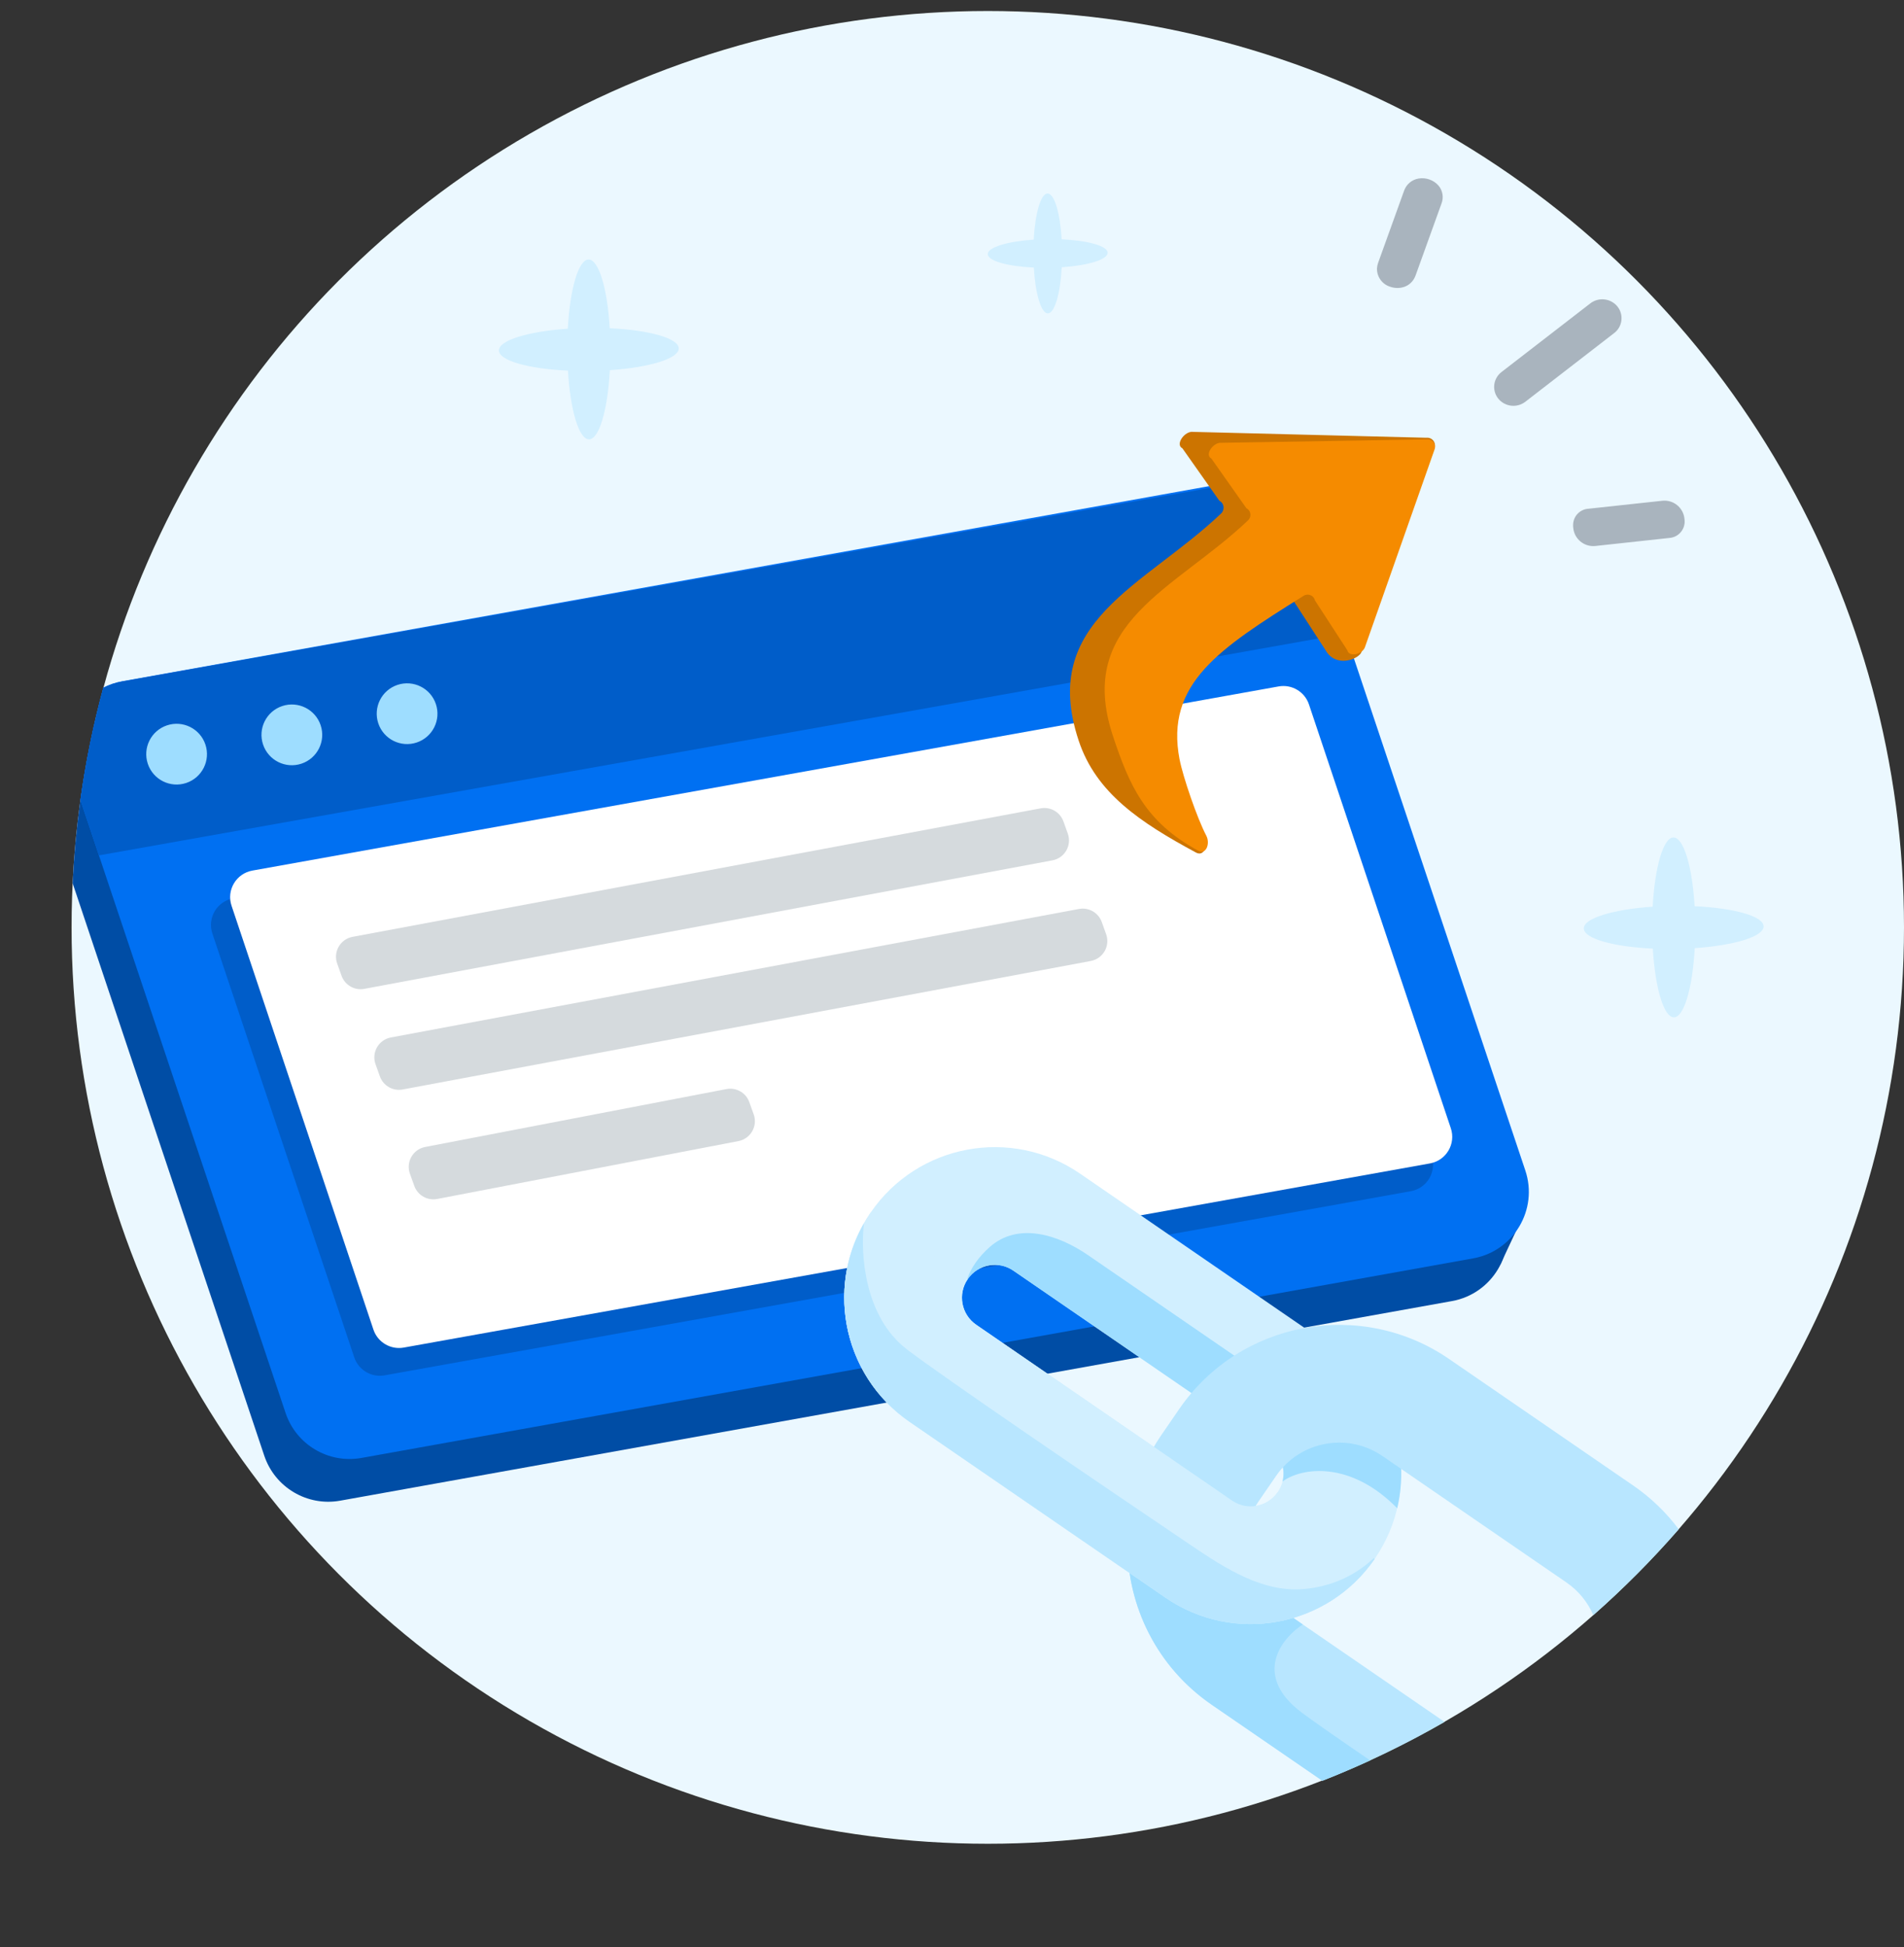 <svg width="133" height="136" viewBox="0 0 133 136" fill="none" xmlns="http://www.w3.org/2000/svg">
<rect x="0" y="0" width="133" height="136" fill="#333333" stroke="none"/>
<circle cx="69" cy="64.769" r="64" fill="#EBF8FF"/>
<path fill-rule="evenodd" clip-rule="evenodd" d="M5.073 61.68C5.252 57.919 5.755 54.244 6.556 50.682C6.715 50.635 6.878 50.597 7.045 50.567L84.704 36.628C87.007 36.214 89.265 37.553 90.008 39.771L105.06 84.731C105.973 87.458 104.252 90.36 101.422 90.868L23.763 104.808C21.46 105.221 19.202 103.883 18.459 101.664L5.073 61.68Z" fill="#004DA5"/>
<path d="M104.827 85.777L104.797 88.329L105.993 85.776L104.827 85.777Z" fill="#004DA5"/>
<path fill-rule="evenodd" clip-rule="evenodd" d="M7.212 48.027C7.617 47.82 8.059 47.667 8.533 47.582L86.192 33.643C88.496 33.23 90.753 34.568 91.496 36.787L106.548 81.746C107.461 84.473 105.741 87.376 102.91 87.884L25.251 101.823C22.948 102.236 20.69 100.898 19.947 98.679L5.614 55.866C5.986 53.197 6.522 50.58 7.212 48.027Z" fill="#0070F2"/>
<path fill-rule="evenodd" clip-rule="evenodd" d="M7.209 48.038C7.617 47.828 8.065 47.674 8.544 47.589L86.243 33.771C88.544 33.361 90.798 34.7 91.54 36.916L93.996 44.253L6.911 59.74L5.614 55.865C5.985 53.2 6.52 50.587 7.209 48.038Z" fill="#005DC9"/>
<path d="M14.835 65.197C14.47 64.106 15.158 62.945 16.291 62.742L87.975 49.88C88.896 49.715 89.799 50.25 90.096 51.138L100.006 80.738C100.371 81.829 99.683 82.99 98.551 83.193L26.866 96.054C25.945 96.22 25.042 95.684 24.745 94.797L14.835 65.197Z" fill="#005DC9"/>
<path d="M16.174 63.257C15.809 62.166 16.497 61.005 17.63 60.802L89.314 47.941C90.235 47.775 91.138 48.311 91.435 49.198L101.345 78.798C101.71 79.889 101.022 81.05 99.889 81.253L28.205 94.115C27.284 94.28 26.381 93.745 26.084 92.857L16.174 63.257Z" fill="white"/>
<circle cx="2.122" cy="2.122" r="2.122" transform="matrix(0.948 -0.317 0.317 0.948 9.652 51.332)" fill="#9EDDFF"/>
<circle cx="2.122" cy="2.122" r="2.122" transform="matrix(0.948 -0.317 0.317 0.948 17.702 49.984)" fill="#9EDDFF"/>
<circle cx="2.122" cy="2.122" r="2.122" transform="matrix(0.948 -0.317 0.317 0.948 25.752 48.506)" fill="#9EDDFF"/>
<path d="M23.554 67.297C23.26 66.477 23.77 65.59 24.625 65.43L72.693 56.455C73.375 56.327 74.049 56.714 74.284 57.368L74.589 58.22C74.883 59.04 74.373 59.928 73.517 60.087L25.45 69.062C24.767 69.19 24.093 68.803 23.859 68.149L23.554 67.297Z" fill="#D5DADD"/>
<path d="M26.232 74.325C25.938 73.505 26.448 72.617 27.304 72.457L75.371 63.482C76.053 63.355 76.728 63.742 76.962 64.395L77.267 65.247C77.561 66.067 77.051 66.955 76.195 67.115L28.128 76.09C27.446 76.217 26.771 75.83 26.537 75.177L26.232 74.325Z" fill="#D5DADD"/>
<path d="M28.634 81.971C28.341 81.154 28.846 80.268 29.698 80.105L50.743 76.061C51.428 75.93 52.107 76.317 52.342 76.974L52.648 77.828C52.941 78.645 52.435 79.53 51.583 79.694L30.538 83.737C29.853 83.868 29.175 83.481 28.94 82.825L28.634 81.971Z" fill="#D5DADD"/>
<path d="M80.256 53.463C79.177 47.867 83.199 45.292 89.388 41.415C89.713 41.213 90.142 41.39 90.222 41.757L92.601 45.42C93.302 46.66 94.909 46.054 95.104 45.534L100.202 31.311C100.347 30.926 100.046 30.531 99.636 30.574L83.222 30.16C82.668 30.213 82.104 31.058 82.594 31.311L85.175 34.973C85.513 35.144 85.573 35.596 85.299 35.861C79.94 40.959 72.575 43.359 75.347 51.72C76.558 55.385 79.647 57.439 83.541 59.541C84.116 59.854 84.425 59.006 84.124 58.428C83.442 57.131 80.509 54.747 80.26 53.468L80.256 53.463Z" fill="#CC7400"/>
<path d="M82.397 53.044C81.373 47.733 85.19 45.29 91.063 41.61C91.372 41.418 91.778 41.586 91.854 41.935L94.113 45.411C94.227 45.92 95.156 45.704 95.341 45.211L100.209 31.386C100.346 31.02 100.061 30.646 99.672 30.686L85.212 30.928C84.686 30.979 84.151 31.781 84.616 32.021L87.065 35.496C87.386 35.658 87.443 36.087 87.183 36.339C82.097 41.177 75.108 43.455 77.738 51.389C78.888 54.867 80.014 57.422 83.709 59.418C84.255 59.715 84.548 58.91 84.262 58.362C83.615 57.13 82.637 54.262 82.4 53.048L82.397 53.044Z" fill="#F58B00"/>
<path d="M100.484 12.962C100.629 13.133 100.724 13.34 100.761 13.561C100.797 13.781 100.774 14.008 100.692 14.217L98.887 19.227C98.589 20.056 97.744 20.256 97.094 20.022C96.825 19.936 96.591 19.765 96.427 19.534C96.263 19.304 96.179 19.026 96.186 18.744C96.194 18.607 96.222 18.473 96.27 18.345L98.075 13.334C98.15 13.112 98.283 12.915 98.46 12.763C98.638 12.611 98.853 12.51 99.084 12.47C99.34 12.426 99.603 12.448 99.848 12.534C100.093 12.62 100.312 12.767 100.484 12.962Z" fill="#A9B4BE"/>
<path d="M117.665 36.246C117.689 36.404 117.681 36.566 117.639 36.721C117.598 36.875 117.524 37.02 117.424 37.145C117.324 37.269 117.198 37.372 117.056 37.446C116.914 37.519 116.758 37.562 116.598 37.572L111.44 38.132C111.255 38.151 111.067 38.133 110.889 38.08C110.71 38.026 110.544 37.937 110.4 37.818C110.256 37.7 110.137 37.553 110.05 37.388C109.964 37.223 109.911 37.042 109.895 36.856C109.886 36.78 109.883 36.703 109.887 36.626C109.897 36.342 110.013 36.072 110.212 35.869C110.412 35.666 110.68 35.545 110.963 35.53L116.119 34.973C116.304 34.953 116.492 34.97 116.671 35.024C116.849 35.077 117.015 35.166 117.159 35.285C117.303 35.403 117.422 35.549 117.509 35.714C117.596 35.879 117.649 36.06 117.665 36.246Z" fill="#A9B4BE"/>
<path d="M113.259 22.375C113.24 22.549 113.185 22.717 113.099 22.869C113.012 23.021 112.896 23.154 112.756 23.26L106.545 28.062C106.265 28.276 105.913 28.373 105.563 28.334C105.214 28.294 104.892 28.121 104.667 27.85C104.46 27.598 104.354 27.277 104.372 26.951C104.382 26.763 104.433 26.58 104.521 26.413C104.609 26.247 104.731 26.101 104.88 25.986L111.092 21.185C111.373 20.969 111.727 20.872 112.079 20.912C112.43 20.952 112.753 21.127 112.978 21.4C113.088 21.535 113.17 21.691 113.218 21.859C113.266 22.026 113.28 22.202 113.259 22.375Z" fill="#A9B4BE"/>
<path fill-rule="evenodd" clip-rule="evenodd" d="M88.662 101.023L70.786 88.742C69.743 88.025 68.315 88.29 67.598 89.333C66.881 90.377 67.146 91.804 68.19 92.521L86.065 104.802C87.109 105.519 88.536 105.254 89.253 104.211C89.97 103.167 89.705 101.74 88.662 101.023ZM60.822 84.677C57.533 89.464 58.748 96.009 63.534 99.298L81.409 111.579C86.196 114.867 92.741 113.653 96.03 108.867C99.318 104.08 98.103 97.535 93.317 94.246L75.442 81.965C70.656 78.677 64.11 79.891 60.822 84.677Z" fill="#D1EFFF"/>
<path fill-rule="evenodd" clip-rule="evenodd" d="M70.787 88.743L88.662 101.024C89.472 101.58 89.813 102.565 89.59 103.466C90.96 102.464 94.359 102.024 97.598 105.338C98.522 101.433 97.145 97.204 93.833 94.624L86.699 95.008L76.01 87.665C73.851 86.181 71.08 85.358 69.124 87.102C68.395 87.752 67.79 88.552 67.529 89.442C67.551 89.406 67.575 89.37 67.599 89.334C68.316 88.291 69.743 88.026 70.787 88.743Z" fill="#9EDDFF"/>
<path fill-rule="evenodd" clip-rule="evenodd" d="M117.264 106.803C116.399 105.645 115.332 104.606 114.074 103.742L101.229 94.917C95.053 90.674 86.608 92.241 82.365 98.416L81.143 100.196C76.9 106.371 78.467 114.816 84.642 119.059L92.371 124.369C95.332 123.207 98.184 121.831 100.91 120.26L89.298 112.282C86.865 110.611 86.248 107.284 87.919 104.851L89.142 103.072C90.813 100.639 94.14 100.022 96.573 101.693L109.418 110.518C110.279 111.11 110.913 111.909 111.298 112.802C113.416 110.936 115.409 108.931 117.264 106.803Z" fill="#B8E6FF"/>
<path fill-rule="evenodd" clip-rule="evenodd" d="M95.709 122.948C94.613 123.452 93.5 123.926 92.372 124.369L84.642 119.059C80.806 116.422 78.748 112.164 78.757 107.835L87.99 111.006C88.34 111.49 88.777 111.924 89.298 112.282L91.001 113.452C89.19 114.67 87.698 117.187 90.934 119.61C91.834 120.284 93.717 121.588 95.709 122.948Z" fill="#9EDDFF"/>
<path fill-rule="evenodd" clip-rule="evenodd" d="M60.822 84.678C57.534 89.464 58.749 96.01 63.535 99.298L81.41 111.579C86.196 114.867 92.742 113.653 96.03 108.867L89.254 104.211C88.537 105.255 87.109 105.519 86.066 104.802L68.191 92.521C67.147 91.804 66.882 90.377 67.599 89.334L60.822 84.678Z" fill="#D1EFFF"/>
<path fill-rule="evenodd" clip-rule="evenodd" d="M60.35 85.43C60.096 87.538 60.362 91.964 63.364 94.251C65.962 96.23 76.147 103.164 83.221 107.941C85.64 109.575 88.265 111.262 91.171 110.971C92.754 110.812 94.472 110.22 95.962 108.821L96.03 108.868C92.741 113.653 86.196 114.868 81.41 111.579L63.534 99.298C58.994 96.179 57.668 90.129 60.35 85.43Z" fill="#B8E6FF"/>
<path d="M47.411 24.333C47.411 23.623 45.348 23.054 42.591 22.924C42.433 20.171 41.826 18.123 41.115 18.125C40.405 18.127 39.813 20.19 39.662 22.957C36.897 23.147 34.842 23.765 34.851 24.477C34.861 25.189 36.914 25.758 39.672 25.886C39.837 28.64 40.436 30.687 41.145 30.685C41.855 30.684 42.449 28.621 42.6 25.853C45.365 25.664 47.419 25.046 47.411 24.333Z" fill="#D1EFFF"/>
<path d="M77.374 17.653C77.374 17.179 75.998 16.799 74.16 16.713C74.055 14.878 73.65 13.513 73.176 13.514C72.702 13.515 72.308 14.89 72.207 16.735C70.364 16.861 68.994 17.273 69 17.748C69.006 18.223 70.376 18.602 72.214 18.688C72.324 20.523 72.723 21.888 73.196 21.887C73.669 21.886 74.065 20.511 74.166 18.666C76.01 18.54 77.379 18.128 77.374 17.653Z" fill="#D1EFFF"/>
<path d="M123.193 64.699C123.193 63.988 121.13 63.419 118.373 63.29C118.215 60.536 117.608 58.489 116.897 58.49C116.186 58.492 115.595 60.555 115.444 63.323C112.679 63.512 110.623 64.13 110.633 64.842C110.642 65.555 112.696 66.124 115.453 66.251C115.619 69.005 116.218 71.052 116.927 71.051C117.637 71.049 118.231 68.986 118.382 66.218C121.147 66.029 123.201 65.411 123.193 64.699Z" fill="#D1EFFF"/>
</svg>
